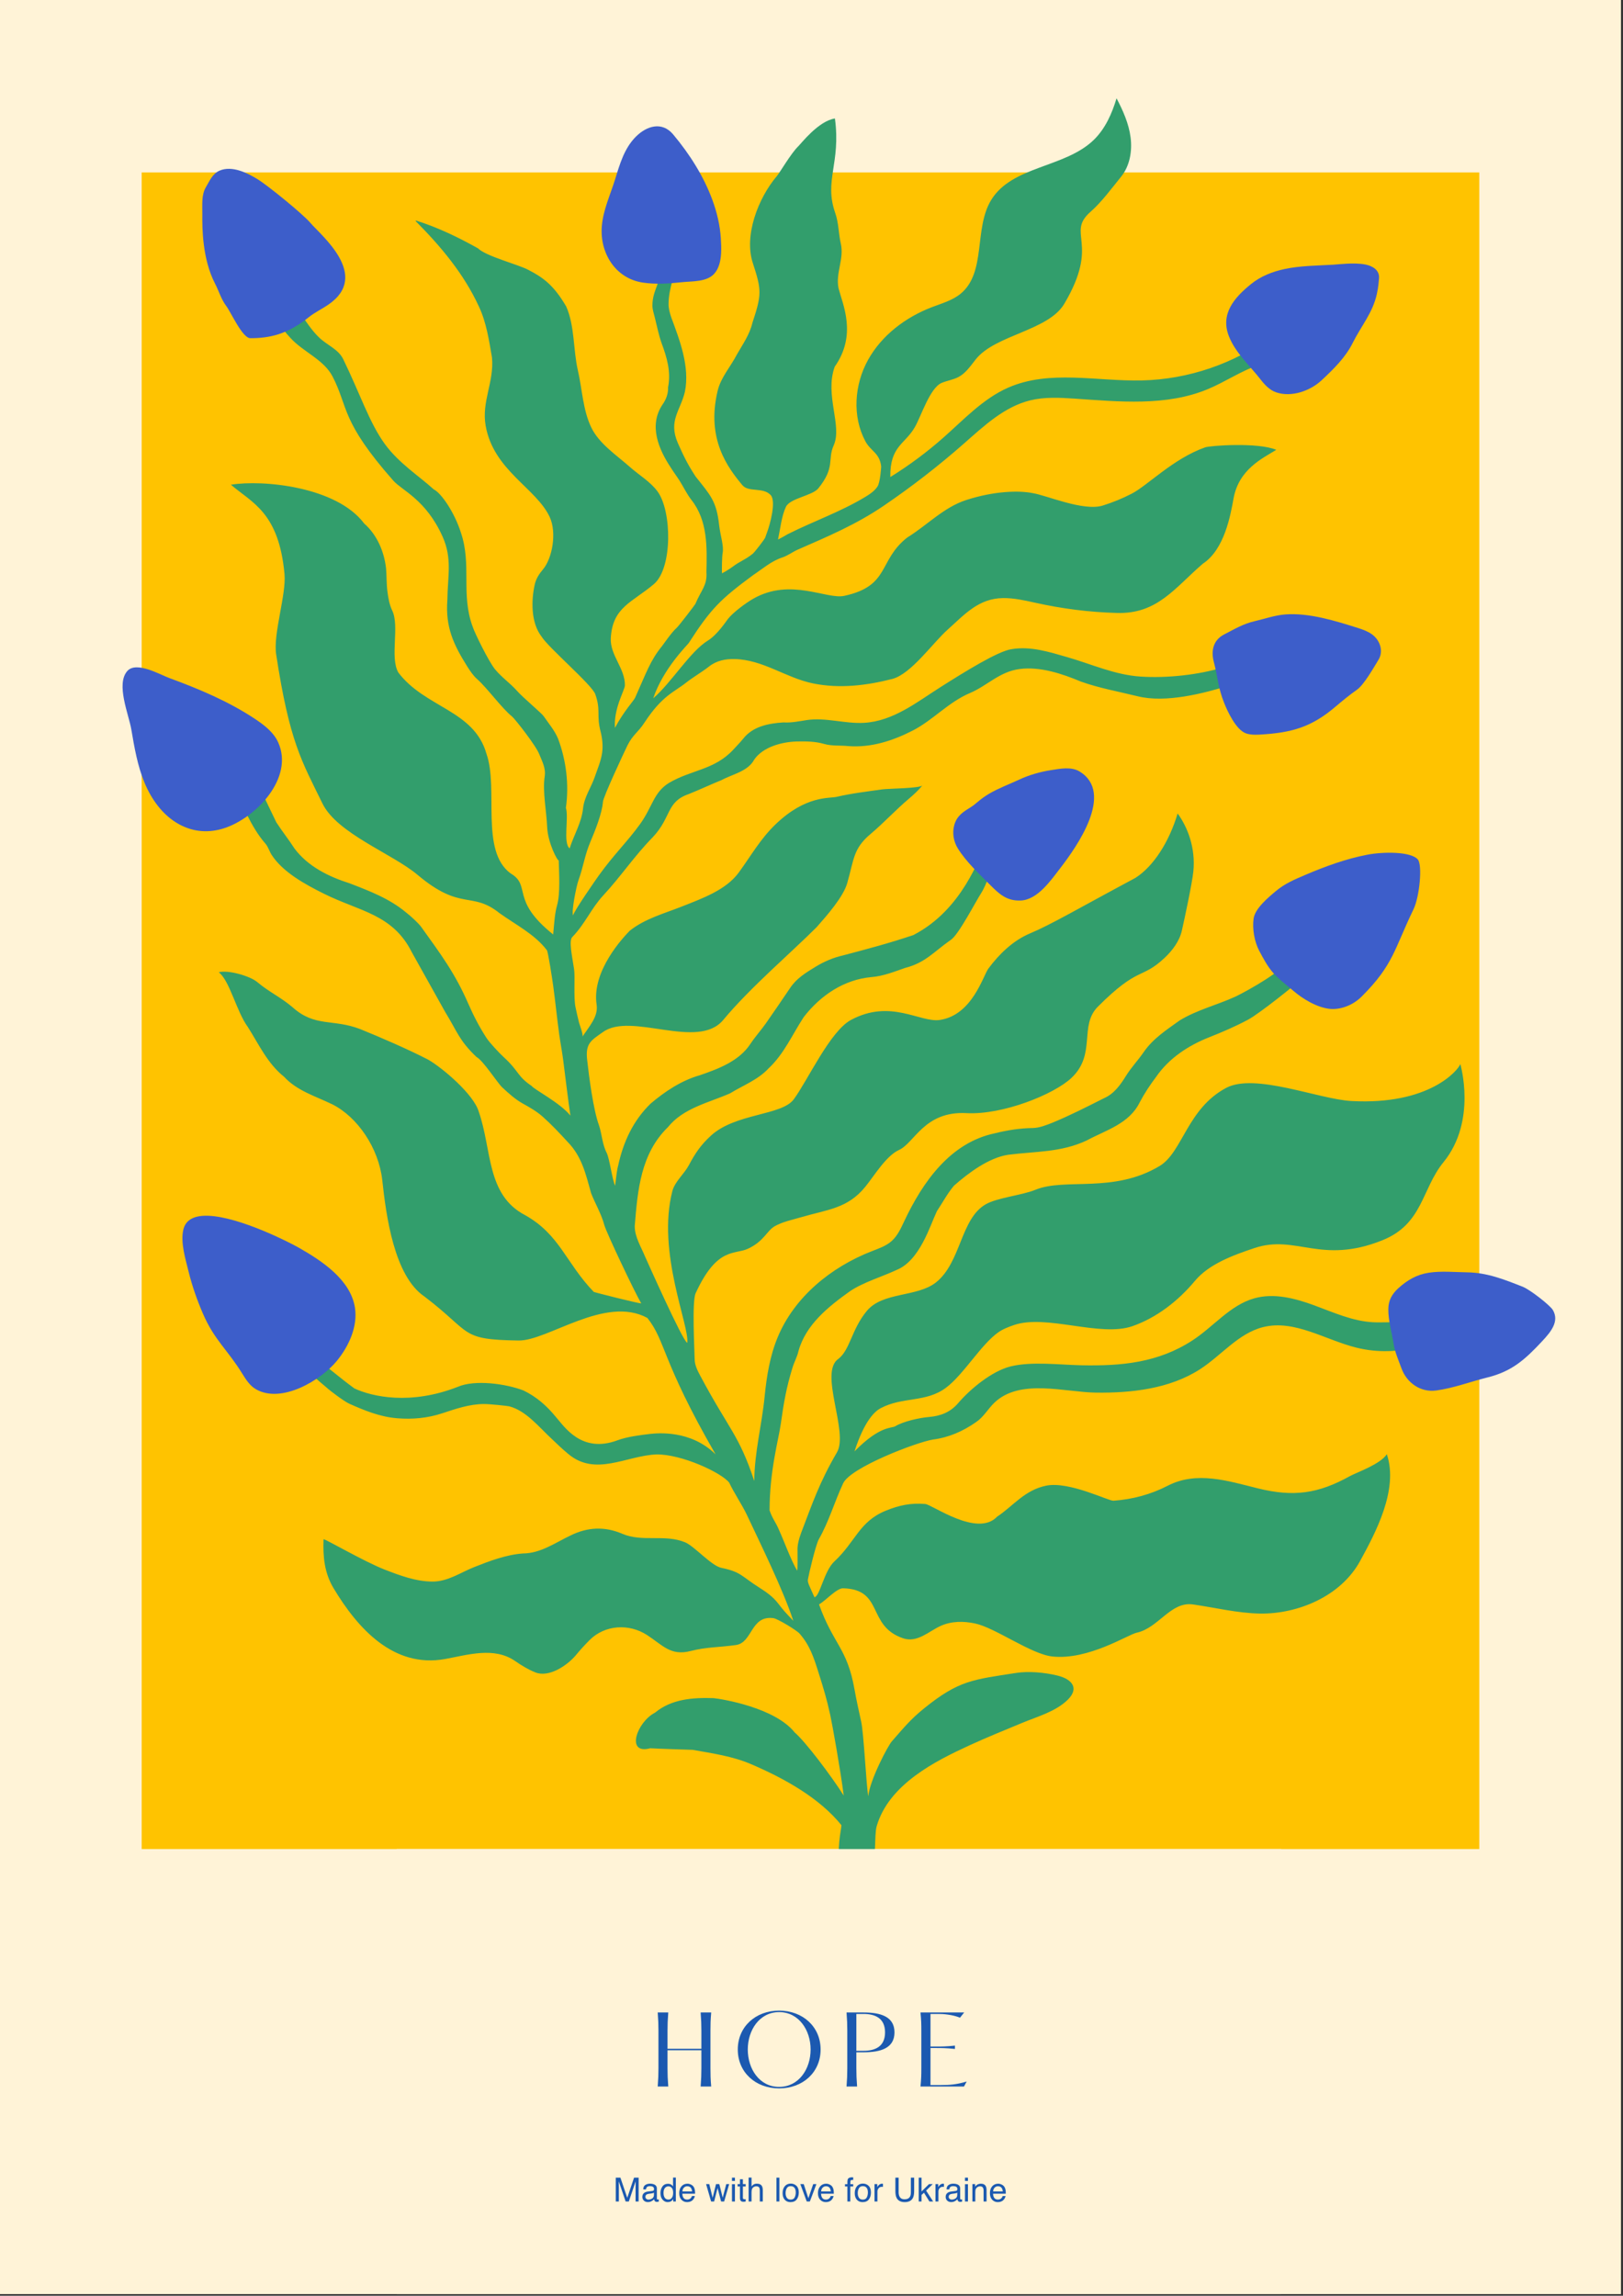 <svg width="758" height="1072" viewBox="0 0 758 1072" fill="none" xmlns="http://www.w3.org/2000/svg">
<rect x="0" y="0" width="758" height="1072" fill="#333333" stroke="none"/>
<g clip-path="url(#clip0_1885_152)">
<rect width="757.048" height="1071.22" fill="#FFF3D7"/>
<rect x="66.169" y="80.524" width="624.711" height="782.884" fill="#FFC300"/>
<path d="M596.977 157.01C597.007 157.01 597.053 156.523 597.038 156.523C596.672 156.432 596.307 156.386 595.927 156.326C595.91 156.538 595.91 156.752 595.896 156.965C596.262 156.994 596.626 157.025 596.977 157.01Z" fill="#329E6C"/>
<path d="M411.314 657.547C421.658 652.093 432.348 655.008 441.732 648.064C449.928 641.999 458.064 627.954 466.156 622.189C468.389 620.599 470.987 619.612 473.581 618.722C488.638 613.556 513.841 624.496 528.872 619.259C540.102 615.346 550.216 607.53 558.037 598.146C564.595 590.278 575.695 586.177 585.951 582.759C605.276 576.317 616.907 590.631 645.536 579.18C664.614 571.55 663.853 555.334 674.165 542.681C689.912 523.356 681.997 496.92 682.038 496.876C680.976 499.743 667.578 516.136 631.084 514.119C615.948 513.282 586.114 500.874 572.709 507.97C554.458 517.632 552.311 538.029 541.575 544.469C519.967 557.434 497.559 549.837 483.601 555.563C477.274 558.159 465.808 559.213 460.34 562.362C448.53 569.161 448.888 589.558 437.078 598.862C428.294 605.781 412.316 603.169 404.87 612.103C397.712 620.69 397.051 630.197 391.628 634.468C382.251 640.686 396.458 668.602 390.912 678.125C382.537 692.508 379.461 701.956 374.168 715.745C373.176 718.522 372.308 721.339 372.475 724.367C372.521 725.266 372.546 733.381 372.303 733.411C369.502 728.807 366.08 719.311 363.834 714.445C362.201 710.509 360.853 709.442 359.42 705.261C359.42 686.72 363.623 672.258 364.669 664.823C366.054 654.96 367.21 648.11 370.144 638.561C370.935 635.987 372.321 633.565 372.9 630.947C376.323 618.512 386.905 610.115 396.996 602.916C403.18 598.746 411.975 596.172 418.707 593.016C429.598 588.621 434.286 572.462 437.554 565.582C440.167 561.664 442.501 557.242 445.547 553.654C452.222 547.766 461.737 540.616 470.837 539.221C483.85 537.577 495.552 538.153 507.513 532.548C516.61 527.646 527.341 524.781 532.277 514.76C534.47 510.588 537.121 506.597 539.968 502.82C545.975 494.099 555.002 488.201 564.749 484.347C570.92 481.907 577.059 479.258 582.919 476.122C588.212 473.29 605.355 459.536 607.532 457.389C604.912 454.8 603.511 451.633 599.978 450.46C594.83 456.232 578.426 464.775 576.797 465.462C568.332 469.299 558.925 471.62 550.996 476.457C544.845 480.863 538.445 484.982 534.075 491.382C531.605 495 528.306 498.447 525.842 502.428C523.251 506.611 520.317 510.74 515.663 512.781C507.718 516.777 499.745 520.872 491.521 524.248C488.597 525.407 485.459 526.655 482.398 526.73C476.39 526.8 470.533 527.722 464.732 529.169C443.821 533.498 430.953 551.916 422.317 570.234C420.742 573.573 419.183 577.062 416.424 579.515C413.817 581.833 410.41 582.982 407.16 584.247C388.133 591.654 370.996 605.609 363.188 624.472C359.575 633.197 358.047 642.638 357.119 652.036C355.767 665.721 352.401 677.796 352.267 691.546C345.111 669.896 340.497 667.623 327.105 642.517C325.796 640.064 324.462 637.488 324.429 634.707C324.379 630.409 323.096 607.779 324.89 603.874C334.91 582.045 343.086 586.018 349.332 583.092C356.919 579.541 358.096 574.693 361.851 572.573C365.562 570.477 369.828 569.65 373.916 568.447C386.59 564.72 395.832 564.392 404.156 554.133C408.339 548.98 413.855 539.695 419.902 536.956C427.137 533.679 431.712 518.706 451.395 519.779C468.216 520.696 492.233 511.052 500.422 503.318C512.157 492.235 503.822 478.985 512.769 470.039C531.924 450.884 532.987 457.513 543.88 447.307C547.525 443.891 550.833 439.527 551.956 434.612C553.21 429.118 556.754 412.532 557.323 407.057C558.479 395.941 554.641 386.186 549.988 379.861C546.052 393.102 538.747 404.52 530.305 409.92C503.582 424.225 491.005 431.683 481.089 435.837C473.195 439.143 466.674 445.457 461.629 452.25C459.097 455.659 454.143 473.984 438.931 476.272C429.81 477.643 415.972 466.277 397.419 476.272C387.628 481.548 377.233 504.523 370.699 513.346C365.071 520.947 343.5 519.779 332.048 530.276C327.19 534.73 324.672 538.551 321.683 544.154C319.555 548.141 315.169 551.773 314.037 556.11C306.581 584.712 322.195 619.367 320.954 627.03C318.821 626.191 301.962 588.289 301.262 586.737C299.391 582.171 296.398 577.525 296.449 572.467C297.799 555.733 299.232 538.706 311.954 526.32C319.143 517.377 330.941 514.944 340.968 510.542C347.022 506.802 353.966 504.257 358.894 498.937C366.175 492.166 370.001 483.122 375.375 474.919C383.219 464.775 394.189 457.378 407.069 456.246C412.543 455.811 417.601 453.74 422.742 451.968C432.296 449.522 436.123 444.389 444.121 438.835C447.702 436.486 455.757 420.82 458.24 417.058C460.356 413.843 464.195 403.837 463.265 402.405C461.315 399.407 463.256 396.608 460.682 393.911C457.259 400.208 449.608 424.675 426.641 436.6C415.904 440.259 404.773 443.214 393.803 446.105C389.082 447.185 384.878 448.982 380.766 451.511C376.319 454.236 371.993 456.841 369.007 461.348C366.723 464.792 359.099 475.873 357.615 477.965C355.346 481.163 352.695 484.102 350.519 487.362C345.211 495.51 335.571 499.071 326.834 502.09C318.274 504.508 310.5 509.692 303.851 515.34C295.703 523.268 291.107 533.189 288.713 544.246C288.315 545.54 288.024 547.374 287.283 553.674C285.857 550.589 284.773 541.361 283.38 538.397C281.236 534.283 281.166 529.678 279.74 525.421C277.12 518.404 275.041 502.403 274.253 495.172C273.292 487.291 275.916 485.914 281.589 481.931C294.771 472.354 325.912 490.568 337.775 476.27C350.301 461.175 369.78 444.598 381.435 432.906C385.812 427.912 393.97 418.81 395.749 412.15C398.845 401.307 398.475 396.276 406.485 389.521C413.009 384.018 417.952 378.502 424.463 372.983C426.581 371.187 428.637 369.344 430.83 366.739C429.649 368.145 414.785 368.209 412.127 368.589C404.941 369.618 397.825 370.431 390.737 372.084C387.218 372.904 376.426 371.354 362.353 384.787C355.105 391.705 350.764 399.602 344.988 407.487C339.049 415.593 327.894 419.564 318.395 423.322C310.129 426.594 301.178 428.972 294.115 434.608C291.36 437.457 276.222 453.217 278.645 469.175C279.486 474.705 275.132 479.318 272.02 484.085C272.54 483.291 270.649 478.427 270.398 477.389C269.827 475.022 269.261 472.651 268.772 470.266C267.815 465.592 268.666 456.126 268.109 452.501C267.068 445.715 265.636 439.253 267.273 437.557C273.298 431.366 276.044 424.252 281.708 418.147C290.089 409.116 296.202 399.773 304.851 390.951C313.675 381.602 311.065 374.422 321.668 370.79C326.512 368.853 332.246 366.182 337.059 364.232C342.192 361.461 349.36 360.205 352.3 354.616C356.432 348.769 365.007 346.488 371.902 346.239C376.319 346.147 380.629 346.147 385.03 347.412C388.549 348.418 392.463 347.991 396.179 348.386C406.812 349.208 416.993 345.91 426.321 341.108C435.813 336.222 442.942 327.865 453.019 323.609C461.107 320.194 466.786 313.6 476.287 312.39C485.873 311.169 496.138 314.627 504.849 318.276C513.466 321.359 522.492 322.931 531.351 325.13C544.415 328.368 562.096 323.841 574.575 319.934C574.284 317.84 576.215 315.612 575.631 313.578C575.375 312.683 575.005 311.696 574.155 311.318C573.416 310.988 572.561 311.233 571.786 311.473C559.925 315.144 545.015 316.751 532.627 315.925C520.588 315.123 509.889 310.139 498.405 306.838C489.976 304.416 481.289 301.626 472.406 303.138C466.028 304.052 450.294 313.86 439.416 320.744C428.25 327.808 417.251 336.756 403.517 337.527C394.636 338.025 385.576 334.918 376.832 336.233C373.193 336.78 369.628 337.573 365.882 337.329C359.039 337.77 351.65 339.145 347.148 344.882C345.656 346.726 343.965 348.416 342.366 350.168C333.549 359.599 322.809 359.426 312.354 365.636C305.208 370.104 304.816 376.622 298.951 384.787C293.086 392.952 286.71 398.986 279.722 408.726C278.29 410.722 268.391 424.908 267.63 427.45C266.837 425.363 269.226 413.662 270.107 411.234C272.518 404.593 272.999 399.537 275.789 392.952C277.891 387.987 281.17 379.919 281.597 374.422C281.78 372.015 291.089 352.09 293.086 347.985C295.756 342.803 297.833 342.234 301.032 337.359C309.395 324.608 314.863 323.235 320.586 318.644C323.982 316.008 327.759 313.877 331.14 311.226C334.69 308.44 338.787 307.678 342.974 307.739C356.461 308.013 366.902 316.506 379.747 319.129C392.025 321.637 404.696 320.128 416.72 317.031C425.543 314.757 435.725 300.068 442.625 293.976C450.479 286.933 457.048 279.4 468.468 279.272C473.472 279.215 478.407 280.321 483.294 281.407C496.133 284.26 508.584 285.859 521.717 286.223C540.581 286.747 548.629 274.531 561.794 263.203C571.867 256.581 574.688 240.629 576.109 232.784C578.595 219.071 589.654 214.028 596.064 210.055C587.381 206.41 565.111 208.096 562.876 208.882C547.838 214.176 535.885 226.815 528.454 230.569C524.114 232.794 519.681 234.628 514.975 236.083C505.967 238.87 488.44 231.168 482.349 230.28C476.075 228.986 464.455 229.207 451.215 233.5C440.762 236.891 433.007 245.269 423.659 251.034C410.06 261.769 415.787 273.579 394.314 278.23C386.011 280.028 369.264 269.643 351.848 279.543C348.499 281.447 342.385 285.904 339.919 289.086C339.126 290.122 334.977 296.42 330.615 299.105C322.234 304.264 313.593 318.779 305.087 326.063C309.764 312.161 321.013 301.238 321.668 300.262C331.988 284.26 336.367 279.885 351.793 268.506C356.196 265.597 360.185 262.003 365.395 260.297C367.924 259.475 370.131 257.723 372.599 256.641C386.824 250.419 399.888 244.909 412.79 236.122C425.847 227.228 438.356 217.53 450.219 207.097C459.532 198.906 469.01 189.951 481.051 186.974C487.779 185.31 494.824 185.663 501.74 186.132C522.724 187.553 544.649 189.801 564.066 181.722C572.129 178.367 579.45 173.327 587.696 170.447C591.251 169.206 595.247 168.172 597.408 165.089C599.568 162.004 597.675 156.325 593.953 156.904C576.504 169.799 555.022 177.149 533.33 177.647C512.294 178.13 490.131 172.54 470.868 181.003C459.25 186.107 450.347 195.703 440.85 204.12C433.052 211.031 424.664 217.275 415.805 222.762C415.607 208.276 422.595 207.54 427.238 199.509C430.217 194.355 434.321 181.052 439.824 178.78C442.435 177.702 445.32 177.319 447.799 175.965C451.175 174.121 453.363 170.742 455.765 167.736C464.882 156.325 489.597 154.445 497.042 141.882C514.025 113.225 497.658 109.151 509.288 98.924C514.581 94.27 519.074 88.066 523.526 82.603C527.636 77.562 528.859 70.616 528.026 64.165C527.193 57.714 524.5 51.654 521.466 45.901C519.334 53.036 516.199 60.096 510.866 65.294C497.35 78.47 472.578 77.355 462.835 93.523C454.787 106.876 460.697 127.169 448.691 137.115C444.874 140.276 439.931 141.635 435.299 143.403C422.967 148.111 411.774 156.551 405.383 168.1C398.991 179.65 397.933 194.421 404.165 206.059C406.701 210.793 410.838 211.439 411.554 217.879C411.554 217.879 411.12 225.211 409.813 227.19C408.378 229.367 406.111 230.837 403.878 232.178C392.421 239.067 379.836 243.419 367.942 249.414C366.962 249.91 365.412 250.965 363.361 251.911C364.473 246.714 365.013 241.059 367.021 236.737C368.85 232.62 379.382 231.529 382.207 228.017C390.209 218.072 386.367 214.672 389.363 207.977C393.49 198.762 385.047 184.507 389.841 171.238C400.339 156.327 393.596 142.2 391.646 134.687C390.127 127.557 394.339 120.901 392.697 113.794C391.588 108.996 391.749 104.216 390.077 99.438C384.759 84.24 392.767 76.407 389.944 55.328C382.275 56.465 374.196 66.995 372.786 68.352C369.452 71.561 364.213 80.59 362.845 82.195C354.001 92.586 347.419 110.056 351.582 122.782C355.784 135.63 355.745 137.541 351.39 150.786C350.116 156.234 346.865 160.774 344.142 165.563C341.246 171.176 336.691 176.21 335.203 182.33C329.676 205.048 340.019 218.483 346.692 226.522C349.627 230.055 356.399 227.316 359.951 231.184C362.495 233.954 359.881 244.34 358.091 249.01C358.078 249.044 357.351 251.093 357.336 251.126C356.87 252.116 352.448 257.837 351.61 258.522C348.031 261.462 345.702 261.934 342.015 264.751C341.361 265.24 338.562 267.113 337.176 267.706C337.116 265.573 337.182 259.867 337.491 258.317C338.167 254.935 336.404 250.086 335.864 245.198C334.624 233.976 331.847 231.305 324.888 222.535C321.089 216.726 319.352 213.118 316.538 206.789C312.066 196.408 317.772 191.794 319.878 182.932C322.245 171.174 317.452 158.857 313.461 148.099C312.805 146.103 312.212 143.97 312.243 141.9C312.315 133.765 315.681 128.659 315.561 120.419C312.606 121.181 310.061 121.836 307.564 122.49C309.634 132.227 304.699 134.462 304.701 142.715C304.715 144.573 305.371 146.445 305.828 148.304C306.817 152.232 307.595 156.238 308.919 160.045C311.438 166.802 313.461 173.523 312.011 180.865C312.148 183.851 311.02 186.652 309.453 188.862C302.839 198.654 307.588 209.755 313.305 218.377C314.585 220.464 316.108 222.428 317.419 224.515C319.277 227.485 320.798 230.714 322.931 233.454C330.584 243.155 330.196 255.539 329.923 267.188C330.368 273.375 327.449 275.526 324.76 282.007C324.744 282.19 317.022 292.334 316.002 293.201C313.794 295.074 309.68 301.09 309.148 301.745C303.674 308.475 301.867 314.106 296.618 325.796C295.972 327.237 291.488 331.879 287.193 339.872C286.596 330.926 291.51 322.781 291.845 320.191C292.083 312.224 284.824 305.959 285.264 297.97C286.062 283.479 295.232 281.342 305.383 272.753C314.14 265.341 313.836 238.692 307.108 229.506C303.734 224.9 298.472 221.861 294.258 218.119C288.087 212.638 279.874 207.276 276.194 199.695C272.203 191.476 271.93 181.775 269.902 173.025C267.646 163.3 268.474 152.131 264.41 143.057C258.326 132.679 253.315 129.459 246.649 125.957C241.966 123.496 226.918 119.641 223.231 115.956C214.033 110.808 204.37 106.138 194.261 102.98C194.155 103.149 194.063 103.33 194.2 103.315C205.899 115.086 216.664 127.905 223.641 143.081C227.167 150.528 228.388 158.892 229.779 166.962C230.834 178.469 224.792 187.503 226.832 198.881C230.57 219.739 250.419 227.908 256.713 241.381C260.157 248.753 257.914 260.788 253.573 265.89C251.746 268.052 250.344 270.26 249.736 272.956C248.061 280.389 247.915 290.847 252.956 297.289C256.034 302.333 276.469 319.788 278.007 324.128C280.701 331.698 278.472 333.822 280.496 341.604C281.333 344.817 281.67 348.396 281.197 351.656C280.634 355.478 279.004 359.163 277.739 362.88C276.064 367.753 272.912 372.079 272.318 377.364C271.678 383.998 268.033 389.856 266.043 396.143C262.859 393.71 265.742 381.754 264.291 377.226C265.83 366.444 264.453 355.024 260.605 344.848C259.036 341.086 256.25 337.827 253.903 334.415C253.033 333.073 244.216 325.719 241.536 322.673C238.353 319.063 234.241 316.262 231.209 312.546C228.163 308.813 221.568 295.274 220.792 292.731C215.084 277.48 220.464 263.825 215.199 248.539C212.383 239.627 206.247 230.319 202.56 228.506C195.85 222.372 186.268 216.309 179.771 207.386C172.462 197.352 168.222 183.956 160.268 167.665C157.985 162.989 152.577 161.1 148.981 157.537C145.543 154.257 143.042 150.198 140.254 146.374C139.203 144.911 138.456 142.918 137.024 142.125C135.487 141.272 133.339 141.44 131.435 141.332C129.471 141.21 127.475 141.301 124.901 141.301C128.268 147.408 131.085 153.089 135.518 157.658C141.48 164.324 151.182 167.789 155.348 175.859C162.792 190.275 159.014 196.473 183.688 224.433C187.787 229.077 198.918 233.235 206.688 250.544C211.303 260.823 209.066 268.969 208.938 280.112C207.968 292.919 211.84 301.02 218.242 311.244C219.582 313.331 220.999 315.493 222.826 317.093C227.396 321.099 234.393 330.759 239.143 334.565C240.454 335.616 250.536 348.425 251.907 352.309C253.237 355.617 254.983 358.73 254.39 362.574C253.323 369.496 255.256 379.013 255.541 386.144C255.842 393.647 260.547 402.444 260.946 401.695C261.072 407.533 261.782 417.142 260.148 422.822C259.108 426.438 258.857 430.835 258.353 436.345C238.074 420.122 248.365 413.658 238.473 407.837C224.128 397.303 232.959 368.328 227.187 351.954C221.409 331.544 198.479 330.516 186.032 314.023C181.98 306.926 186.718 292.405 183.168 285.066C181.874 282.384 181.341 279.232 180.944 276.231C180.472 272.638 180.609 268.982 180.305 265.357C179.388 257.522 176.131 249.769 170.084 244.448C157.106 227.13 122.593 223.922 107.844 226.342C117.761 234.835 130.21 239.225 132.869 268.019C133.758 277.654 127.512 295.929 128.969 305.509C135.221 346.58 140.972 355.495 150.609 375.207C157.468 389.237 183.273 398.625 194.984 408.487C215.382 425.664 220.171 415.917 233.276 426.379C241.09 431.983 249.727 436.221 255.422 443.714C255.955 444.4 257.885 456.81 258.372 460.406C259.452 468.375 260.078 474.941 261.164 482.906C261.715 486.948 262.515 490.963 263.029 495.009C263.835 501.328 265.451 514.606 266.401 520.94C261.707 515.01 249.278 508.632 248.35 507.124C241.417 502.45 242.55 500.307 235.27 493.638C233.274 491.811 228.684 486.937 227.238 484.713C223.902 479.584 221.151 474.278 218.707 468.667C212.473 454.352 205.826 445.532 196.731 432.843C195.42 431.016 191.489 427.449 189.616 426.048C181.94 419.61 172.508 416.014 163.237 412.448C153.556 409.376 143.804 404.602 137.543 396.212C134.87 392.044 131.723 388.13 129.044 383.969C126.485 378.713 123.973 373.413 121.474 368.128C120.515 366.118 120.5 364.223 118.43 364.679C116.099 365.197 113.785 365.792 111.5 366.446C109.582 366.995 109.611 367.359 110.114 369.4C111.119 373.437 113.496 376.772 115.323 380.397C117.774 385.256 120.456 389.96 124.065 394.057C125.161 395.322 125.952 397.781 126.851 399.167C132.149 407.339 142.663 413.03 151.324 417.341C167.915 425.6 183.39 426.817 192.324 444.627C193.237 446.317 202.944 463.666 207.867 472.451C213.735 482.057 214.399 485.762 222.52 493.544C225.638 495.173 232.324 505.672 234.563 507.759C237.532 510.514 240.625 513.332 244.129 515.281C247.404 517.094 250.662 518.952 253.405 521.388C257.548 525.059 261.356 529.126 265.102 533.207C271.828 540.074 273.587 548.374 276.099 557.256C278.063 562.205 280.852 566.82 282.237 572.044C283.09 575.272 296.345 603.312 299.483 608.612C298.751 608.795 277.496 603.456 277.296 603.244C264.188 589.602 261.515 576.559 245.258 567.415C227.084 557.981 229.821 536.967 223.615 519.149C221.285 511.031 206.725 498.697 199.997 494.816C190.766 490.038 177.779 484.407 168.147 480.503C155.509 475.662 147.119 479.719 136.713 470.399C131.093 465.601 125.648 463.238 120.013 458.471C116.61 455.716 106.544 452.798 102.182 453.997C107.311 457.958 110.422 472.303 115.753 479.567C120.928 487.726 124.909 496.583 132.675 502.793C138.687 509.35 147.388 511.874 155.185 515.662C166.928 521.546 176.828 536.001 178.527 550.999C180.301 567.453 184.021 595.808 198.21 605.391C220.757 622.541 214.45 625.552 242.232 625.951C255.825 626.147 282.662 604.692 302.348 615.411C311.092 626.512 308.789 635.008 334.198 679.106C322.508 667.536 306.859 669.232 303.659 669.563C299.045 670.096 292.779 670.907 288.391 672.545C271.452 678.866 263.439 665.929 259.642 661.691C255.256 656.315 250.494 652.196 244.493 649.287C236.403 646.144 221.676 644.086 213.716 647.617C191.648 656.205 173.897 652.214 165.524 648.333C149.686 636.734 149.42 632.946 142.742 638.217C144.574 640.974 147.009 643.226 149.512 645.362C150.764 646.429 152.038 647.473 153.27 648.562C154.102 649.298 160.559 654.316 163.151 655.473C170.28 658.656 177.453 661.596 185.418 662.25C192.668 662.845 199.766 662.189 206.543 659.936C213.046 657.788 219.287 655.639 226.004 655.608C228.776 655.593 237.062 656.489 237.814 656.681C245.687 658.709 251.585 666.244 257.616 671.829C260.151 674.239 262.608 676.629 265.288 678.833C278.043 689.678 292.402 679.743 306.579 679.139C318.244 678.982 336.9 687.608 340.563 692.318C342.756 697.023 346.484 702.5 348.723 707.177C355.253 721.081 365.692 742.225 370.521 756.852C366.256 752.356 366.256 752.356 363.186 748.442C360.813 745.418 357.717 743.296 354.642 741.346C346.242 736.027 346.209 734.026 336.883 732.1C332.224 731.139 324.332 721.991 319.945 720.171C310.515 716.261 299.983 720.223 290.604 716.192C282.486 712.702 274.46 713.054 266.57 716.937C259.326 720.351 252.55 725.35 244.211 725.391C236.46 725.94 228.604 728.92 221.422 731.77C215.022 734.311 209.2 738.513 202.054 738.513C194.34 738.513 186.801 735.697 179.708 732.942C170.128 729.22 152.049 718.659 151.105 718.736C150.792 726.972 151.507 734.487 155.802 741.645C167.157 760.567 183.901 779.045 207.9 774.675C218.559 772.735 230.808 768.837 240.617 775.64C243.618 777.696 246.649 779.585 250.031 780.925C256.277 783.462 264.739 777.797 268.748 773.127C270.835 770.584 273.058 768.147 275.374 765.817C282.457 758.73 293.707 757.987 302.171 763.464C309.503 768.21 313.204 773.359 322.541 770.943C329.906 769.037 335.474 769.291 343.686 768.147C351.557 767.051 350.484 754.168 361.219 755.6C363.204 755.865 372.078 761.264 373.387 762.758C378.132 768.189 379.913 773.464 382.333 781.177C384.708 788.752 386.085 793.149 387.771 800.891C388.701 805.156 392.5 826.254 394.052 838.43C388.148 829.127 376.189 813.277 371.146 808.968C361.844 797.277 336.964 793.319 333.282 792.946C323.653 792.633 313.675 793.299 305.898 799.739C297.429 804.078 292.061 819.465 303.659 816.354C310.264 816.686 316.901 816.854 323.504 817.087C332.819 818.763 342.194 820.045 350.995 823.864C366.087 830.342 382.663 839.453 392.979 852.266C392.979 853.971 390.367 865.07 392.741 870.516C394.195 873.848 396.794 876.603 400.007 875.036C402.646 873.749 404.888 874.43 406.521 872.61C409.535 869.251 408.187 857.057 409.441 852.744C415.168 833.063 437.111 822.194 452.812 814.972C460.861 811.269 469.085 807.963 477.261 804.552C484.394 801.577 493.026 799.267 498.681 793.694C504.162 788.294 500.677 784.093 493.95 782.427C487.819 780.907 480.315 780.285 474.572 781.177C454.306 784.323 447.836 784.613 431.69 797.639C425.142 802.923 422.236 806.63 416.6 813.024C414.954 814.699 406.221 831.095 405.505 838.789C404.528 833.072 403.431 809.53 402.219 803.988C401.243 799.694 399.839 793.127 399.077 788.818C395.648 769.409 389.112 767.742 382.513 749.162C385.532 747.556 390.722 741.561 393.785 741.647C412.931 742.183 404.7 759.181 421.755 764.993C428.393 767.254 433.746 761.749 439.271 759.243C444.385 756.924 449.945 756.936 455.375 758.075C464.772 760.045 481.547 772.431 491.483 773.496C508.313 775.3 526.796 763.272 530.847 762.403C541.149 760.171 546.7 747.699 557.186 749.198C567.603 750.688 577.894 753.264 588.463 753.456C606.041 753.722 626.163 745.455 635.191 728.955C642.331 715.906 653.295 695.604 647.689 679.024C644.826 683.676 633.479 687.61 630.553 689.222C615.646 697.521 604.121 699.108 587.397 694.972C573.531 691.544 558.916 686.746 545.306 693.792C537.464 697.852 528.87 700.129 520.057 700.766C517.939 701.016 499.357 691.547 488.619 693.731C478.488 695.791 473.179 703.267 465.698 708.199C456.413 718.03 435.41 702.551 432.077 702.284C425.35 701.744 420.102 702.831 413.773 705.387C401.179 710.473 399.641 719.889 389.669 729.121C384.838 733.594 382.917 745.497 380.375 745.817C378.099 740.66 377.063 738.963 377.323 737.531C377.87 734.41 380.931 721.649 382.333 718.923C387.249 710.247 389.589 701.629 393.785 692.622C397.236 685.217 427.972 673.477 435.661 672.21C443.123 671.251 449.795 668.311 455.902 664.016C459.397 661.678 461.451 657.819 464.431 654.971C476.366 643.564 497.213 650.096 511.851 650.286C528.35 650.5 546.16 648.536 560.353 639.431C570.41 632.979 578.344 622.572 589.936 619.687C604.61 616.035 618.915 625.686 633.594 629.311C643.193 631.68 653.427 631.427 662.897 628.588C663.699 628.348 664.596 627.994 664.876 627.205C665.034 626.762 664.953 626.272 664.832 625.816C663.677 621.461 659.177 618.75 654.748 617.915C650.32 617.08 645.758 617.653 641.256 617.419C631.716 616.923 622.795 612.844 613.829 609.545C604.864 606.246 595.046 603.663 585.846 606.235C574.507 609.404 566.717 619.561 556.833 625.959C540.858 636.3 523.927 637.92 504.902 637.514C494.928 637.302 481.682 635.628 471.978 638.05C463.225 640.234 453.154 648.571 447.464 655.227C443.793 659.522 439.178 661.213 433.818 661.669C429.506 662.035 421.993 663.652 418.17 665.966C416.358 667.062 411.065 665.55 399.077 677.717C403.837 663.039 408.755 658.898 411.314 657.547Z" fill="#329E6C"/>
<path d="M97.433 567.708C111.949 568.307 134.929 579.964 139.718 582.707C150.221 588.72 163.858 597.557 165.804 610.824C167.049 619.312 163.093 628.451 157.264 635.532C149.888 644.491 131.45 655.638 119.483 648.676C116.663 647.036 114.847 644.173 113.128 641.392C106.139 630.08 100.068 625.698 94.757 613.354C92.038 607.034 89.722 600.495 88.062 593.715C86.68 588.069 84.221 580.287 85.616 574.211C86.778 569.14 91.368 567.459 97.433 567.708Z" fill="#3D5ECA"/>
<path d="M662.188 401.347C664.394 403.951 662.999 418.706 660.158 424.591C651.107 443.339 650.83 450.457 636.005 465.281C631.336 469.949 625.359 471.498 621.221 471.106C615.041 470.522 608.293 466.297 604.252 462.835C601.063 460.1 597.299 457.327 594.535 454.176C591.928 451.205 589.967 447.469 588.111 443.993C585.875 439.808 584.799 433.664 585.474 428.937C586.157 424.163 592.363 419.035 595.851 416.117C600.076 412.582 604.523 410.711 609.563 408.56C618.953 404.555 628.576 401.029 638.632 399.098C645.806 397.719 658.94 397.516 662.188 401.347Z" fill="#3D5ECA"/>
<path d="M104.705 386.733C97.937 388.934 90.621 388.756 83.525 384.829C76.037 380.687 70.741 373.329 67.471 365.421C64.202 357.512 62.75 348.993 61.322 340.555C60.163 333.708 54.019 319.415 59.467 313.324C63.7 308.594 74.683 315.005 79.164 316.65C92.911 321.696 106.759 327.513 118.998 335.64C123.366 338.539 127.761 341.879 129.922 346.655C137.413 363.217 119.563 381.904 104.705 386.733Z" fill="#3D5ECA"/>
<path d="M476.642 420.502C470.229 420.73 466.751 417.565 462.492 413.278C457.26 408.011 451.314 402.517 447.357 396.196C445.344 392.978 444.657 388.93 445.682 385.256C446.92 380.822 449.957 379.032 453.598 376.767C454.598 376.145 455.504 375.382 456.401 374.624C458.197 373.106 460.061 371.731 462.097 370.55C466.558 367.962 471.412 366.184 476.073 364.01C480.732 361.835 485.732 360.427 490.803 359.623C495.111 358.94 500.336 357.859 504.272 360.29C520.609 370.378 502.915 395.35 495.184 405.38C490.825 411.033 484.553 420.22 476.642 420.502Z" fill="#3D5ECA"/>
<path d="M153.43 142.195C150.435 144.256 146.977 145.889 144.207 148.117C134.094 156.247 125.744 157.916 116.918 157.916C113.201 157.916 107.925 145.885 105.65 142.867C103.306 139.758 102.237 135.91 100.454 132.476C94.466 120.939 94.433 106.449 94.493 99.945C94.533 95.641 94.021 90.997 96.168 87.391C97.924 84.441 99.209 81.124 102.57 79.672C108.385 77.161 115.642 80.787 120.541 83.832C124.946 86.569 141.371 99.811 145.036 104.157C149.756 109.756 173.221 128.573 153.43 142.195Z" fill="#3D5ECA"/>
<path d="M711.232 600.871C714.902 602.398 724.038 609.627 725.244 611.71C728.342 617.017 724.387 621.848 720.246 626.278C712.197 634.89 706.161 640.356 694.627 643.216C686.614 645.202 678.968 648.168 670.726 649.297C663.544 650.265 657.021 645.8 654.544 638.952C653.135 635.069 651.476 631.446 650.837 627.357C650.035 622.224 648.342 616.536 648.397 611.346C648.43 607.368 649.958 604.347 653.138 601.475C657.353 597.684 661.794 595.121 667.323 594.295C673.16 593.424 679.287 594.026 685.171 594.116C694.577 594.26 702.332 597.378 711.232 600.871Z" fill="#3D5ECA"/>
<path d="M336.783 118.192C336.585 121.771 335.806 125.342 333.567 127.828C330.042 131.742 323.205 131.263 318.388 131.781C312.328 132.434 306.184 132.863 300.128 131.936C287.327 129.978 280.058 118.038 281.074 105.632C281.7 97.981 285.063 90.921 287.296 83.671C289.497 76.534 291.599 69.14 297.065 63.73C302.138 58.71 309.232 56.623 314.386 62.767C321.961 71.798 328.625 82.207 332.732 93.425C334.839 99.179 336.28 105.207 336.657 111.334C336.787 113.412 336.915 115.805 336.783 118.192Z" fill="#3D5ECA"/>
<path d="M588.298 343.021C588.19 343.027 588.084 343.032 587.976 343.038C585.953 343.137 583.882 343.12 581.967 342.461C577.268 340.845 573.284 332.195 571.662 328.081C568.815 320.859 568.861 316.561 566.889 309.046C565.512 303.803 566.649 298.87 571.713 296.259C576.614 293.733 580.634 291.294 585.921 290.077C590.738 288.968 595.465 287.254 600.426 286.899C611.491 286.106 623.686 289.909 634.372 293.293C636.606 294.002 638.837 294.829 640.745 296.193C644.428 298.828 646.334 303.983 643.804 308.085C641.679 311.527 637.087 319.71 633.779 322.038C630.29 324.495 627.011 327.186 623.761 329.95C612.553 339.486 603.456 342.185 588.298 343.021Z" fill="#3D5ECA"/>
<path d="M637.542 123.489C640.891 124.114 644.464 126.069 644.044 130.081C643.872 131.73 643.811 133.725 643.055 137.216C641.133 146.089 635.769 152.09 631.721 160.207C628.376 166.914 622.821 172.355 617.257 177.549C611.935 182.518 603.276 185.611 596.104 183.236C593.082 182.235 590.76 179.81 588.815 177.29C583.825 170.826 577.13 164.97 574.001 157.157C569.772 146.595 576.442 138.975 584.346 132.587C588.805 128.982 594.319 126.827 599.885 125.641C607.337 124.051 615.02 124.054 622.628 123.602C625.5 123.431 632.348 122.52 637.542 123.489Z" fill="#3D5ECA"/>
<rect x="185.28" y="863.408" width="413.046" height="207.812" fill="#FFF3D7"/>
<path d="M331.809 948.241C331.809 945.086 331.852 943.357 332.154 939.727H327.227C327.487 943.357 327.573 945.086 327.573 948.241V956.668H311.755V948.241C311.755 945.086 311.841 943.357 312.101 939.727H307.174C307.433 943.357 307.52 945.086 307.52 948.241V965.788C307.52 968.943 307.433 970.671 307.174 974.302H312.101C311.841 970.671 311.755 968.943 311.755 965.788V957.36H327.573V965.788C327.573 968.943 327.487 970.671 327.227 974.302H332.154C331.852 970.671 331.809 968.943 331.809 965.788V948.241ZM363.891 975.166C374.955 975.166 383.253 967.646 383.253 957.014C383.253 946.426 374.955 938.862 363.891 938.862C352.827 938.862 344.572 946.426 344.572 957.014C344.572 967.646 352.827 975.166 363.891 975.166ZM363.891 974.475C354.728 974.475 349.239 966.133 349.239 957.014C349.239 947.938 354.728 939.554 363.891 939.554C373.053 939.554 378.585 947.938 378.585 957.014C378.585 966.133 373.053 974.475 363.891 974.475ZM395.369 974.302H400.296C400.037 970.671 399.95 968.943 399.95 965.788V958.311H403.365C411.058 958.311 417.757 956.539 417.757 949.019C417.757 941.499 411.058 939.727 403.365 939.727H395.369C395.629 943.357 395.715 945.086 395.715 948.241V965.788C395.715 968.943 395.629 970.671 395.369 974.302ZM399.95 957.619V940.418H403.322C408.378 940.418 413.348 942.147 413.348 949.019C413.348 955.89 408.378 957.619 403.322 957.619H399.95ZM429.907 939.727C430.253 943.357 430.296 945.086 430.296 948.241V965.788C430.296 968.943 430.253 970.671 429.907 974.302H450.22L451.474 971.968C446.633 973.394 443.694 973.61 439.415 973.61H434.575V956.323H437.341C439.632 956.323 441.965 956.323 445.985 956.755V955.199C441.965 955.631 439.632 955.631 437.341 955.631H434.575V940.418H438.508C440.453 940.418 444.688 940.677 448.362 942.147L450.307 939.727H429.907Z" fill="#1B59B0"/>
<path d="M287.59 1016.85H289.751L292.95 1026.26L296.127 1016.85H298.265V1027.98H296.832V1021.41C296.832 1021.18 296.837 1020.81 296.848 1020.28C296.858 1019.75 296.863 1019.19 296.863 1018.59L293.686 1027.98H292.192L288.993 1018.59V1018.93C288.993 1019.2 288.998 1019.62 289.008 1020.18C289.023 1020.74 289.031 1021.15 289.031 1021.41V1027.98H287.59V1016.85ZM301.427 1025.82C301.427 1026.22 301.571 1026.53 301.859 1026.75C302.147 1026.98 302.488 1027.1 302.883 1027.1C303.363 1027.1 303.828 1026.98 304.278 1026.76C305.036 1026.39 305.415 1025.79 305.415 1024.95V1023.85C305.248 1023.96 305.033 1024.05 304.771 1024.12C304.508 1024.19 304.25 1024.24 303.997 1024.27L303.171 1024.37C302.675 1024.44 302.304 1024.54 302.056 1024.68C301.637 1024.92 301.427 1025.3 301.427 1025.82ZM304.733 1023.06C305.046 1023.02 305.256 1022.89 305.362 1022.67C305.423 1022.55 305.453 1022.37 305.453 1022.14C305.453 1021.68 305.286 1021.34 304.952 1021.14C304.624 1020.92 304.151 1020.82 303.535 1020.82C302.822 1020.82 302.317 1021.01 302.018 1021.39C301.852 1021.61 301.743 1021.92 301.692 1022.34H300.419C300.444 1021.34 300.767 1020.65 301.389 1020.26C302.016 1019.86 302.741 1019.67 303.565 1019.67C304.52 1019.67 305.296 1019.85 305.893 1020.21C306.484 1020.58 306.78 1021.14 306.78 1021.91V1026.59C306.78 1026.73 306.808 1026.84 306.863 1026.93C306.924 1027.01 307.048 1027.06 307.235 1027.06C307.295 1027.06 307.364 1027.06 307.439 1027.05C307.515 1027.04 307.596 1027.03 307.682 1027.01V1028.02C307.47 1028.08 307.308 1028.12 307.197 1028.13C307.086 1028.15 306.934 1028.16 306.742 1028.16C306.272 1028.16 305.931 1027.99 305.718 1027.66C305.607 1027.48 305.529 1027.23 305.483 1026.91C305.205 1027.27 304.806 1027.59 304.285 1027.85C303.765 1028.12 303.191 1028.26 302.564 1028.26C301.811 1028.26 301.194 1028.03 300.714 1027.57C300.239 1027.11 300.002 1026.54 300.002 1025.85C300.002 1025.1 300.237 1024.52 300.707 1024.1C301.177 1023.69 301.793 1023.43 302.557 1023.34L304.733 1023.06ZM309.888 1024.02C309.888 1024.89 310.073 1025.61 310.442 1026.2C310.811 1026.79 311.402 1027.08 312.216 1027.08C312.848 1027.08 313.366 1026.81 313.77 1026.27C314.18 1025.72 314.384 1024.94 314.384 1023.93C314.384 1022.9 314.174 1022.14 313.755 1021.65C313.335 1021.16 312.817 1020.91 312.201 1020.91C311.513 1020.91 310.955 1021.17 310.525 1021.7C310.101 1022.22 309.888 1023 309.888 1024.02ZM311.943 1019.72C312.565 1019.72 313.085 1019.85 313.505 1020.11C313.747 1020.26 314.023 1020.53 314.331 1020.91V1016.81H315.643V1027.98H314.415V1026.85C314.096 1027.35 313.72 1027.72 313.285 1027.94C312.85 1028.16 312.352 1028.27 311.791 1028.27C310.887 1028.27 310.103 1027.89 309.441 1027.13C308.779 1026.37 308.448 1025.36 308.448 1024.09C308.448 1022.91 308.748 1021.89 309.35 1021.02C309.956 1020.15 310.821 1019.72 311.943 1019.72ZM321.049 1019.68C321.625 1019.68 322.183 1019.82 322.724 1020.09C323.265 1020.36 323.677 1020.71 323.96 1021.14C324.233 1021.55 324.415 1022.02 324.506 1022.57C324.587 1022.94 324.627 1023.54 324.627 1024.36H318.676C318.701 1025.18 318.895 1025.84 319.259 1026.35C319.623 1026.84 320.187 1027.09 320.95 1027.09C321.663 1027.09 322.231 1026.85 322.656 1026.38C322.899 1026.11 323.07 1025.79 323.172 1025.44H324.514C324.478 1025.73 324.359 1026.07 324.157 1026.44C323.96 1026.8 323.738 1027.1 323.49 1027.33C323.076 1027.74 322.562 1028.01 321.951 1028.15C321.622 1028.23 321.251 1028.27 320.836 1028.27C319.825 1028.27 318.969 1027.9 318.266 1027.17C317.564 1026.43 317.212 1025.4 317.212 1024.08C317.212 1022.77 317.566 1021.72 318.274 1020.9C318.981 1020.09 319.906 1019.68 321.049 1019.68ZM323.225 1023.27C323.169 1022.68 323.04 1022.21 322.838 1021.86C322.464 1021.2 321.84 1020.87 320.965 1020.87C320.338 1020.87 319.813 1021.1 319.388 1021.55C318.964 1022 318.739 1022.58 318.713 1023.27H323.225ZM331.261 1019.86L332.823 1026.26L334.408 1019.86H335.939L337.531 1026.22L339.192 1019.86H340.557L338.199 1027.98H336.781L335.128 1021.7L333.528 1027.98H332.111L329.768 1019.86H331.261ZM341.853 1019.9H343.241V1027.98H341.853V1019.9ZM341.853 1016.85H343.241V1018.39H341.853V1016.85ZM345.583 1017.6H346.963V1019.86H348.26V1020.98H346.963V1026.28C346.963 1026.56 347.059 1026.75 347.251 1026.85C347.358 1026.9 347.534 1026.93 347.782 1026.93C347.848 1026.93 347.919 1026.93 347.994 1026.93C348.07 1026.92 348.159 1026.92 348.26 1026.91V1027.98C348.103 1028.03 347.939 1028.06 347.767 1028.08C347.6 1028.1 347.418 1028.11 347.221 1028.11C346.584 1028.11 346.152 1027.95 345.925 1027.63C345.697 1027.3 345.583 1026.87 345.583 1026.35V1020.98H344.484V1019.86H345.583V1017.6ZM349.632 1016.81H350.997V1020.96C351.32 1020.55 351.611 1020.26 351.869 1020.1C352.308 1019.81 352.857 1019.67 353.514 1019.67C354.692 1019.67 355.49 1020.08 355.91 1020.9C356.137 1021.35 356.251 1021.98 356.251 1022.77V1027.98H354.848V1022.87C354.848 1022.27 354.773 1021.83 354.621 1021.55C354.373 1021.11 353.908 1020.89 353.226 1020.89C352.66 1020.89 352.147 1021.08 351.687 1021.47C351.227 1021.86 350.997 1022.59 350.997 1023.68V1027.98H349.632V1016.81ZM362.635 1016.85H364V1027.98H362.635V1016.85ZM369.276 1027.1C370.181 1027.1 370.8 1026.76 371.134 1026.08C371.473 1025.39 371.642 1024.63 371.642 1023.79C371.642 1023.03 371.521 1022.42 371.278 1021.94C370.894 1021.19 370.232 1020.82 369.292 1020.82C368.458 1020.82 367.851 1021.14 367.472 1021.77C367.093 1022.41 366.903 1023.18 366.903 1024.08C366.903 1024.94 367.093 1025.66 367.472 1026.24C367.851 1026.82 368.453 1027.1 369.276 1027.1ZM369.33 1019.63C370.376 1019.63 371.26 1019.98 371.983 1020.67C372.706 1021.37 373.067 1022.4 373.067 1023.75C373.067 1025.06 372.749 1026.14 372.112 1027C371.475 1027.85 370.487 1028.28 369.148 1028.28C368.031 1028.28 367.143 1027.9 366.486 1027.15C365.829 1026.39 365.501 1025.37 365.501 1024.1C365.501 1022.74 365.847 1021.65 366.539 1020.84C367.232 1020.03 368.162 1019.63 369.33 1019.63ZM375.365 1019.86L377.533 1026.47L379.8 1019.86H381.294L378.231 1027.98H376.775L373.78 1019.86H375.365ZM385.843 1019.68C386.419 1019.68 386.977 1019.82 387.518 1020.09C388.059 1020.36 388.471 1020.71 388.754 1021.14C389.027 1021.55 389.209 1022.02 389.3 1022.57C389.381 1022.94 389.421 1023.54 389.421 1024.36H383.47C383.495 1025.18 383.689 1025.84 384.053 1026.35C384.417 1026.84 384.981 1027.09 385.744 1027.09C386.457 1027.09 387.025 1026.85 387.45 1026.38C387.693 1026.11 387.865 1025.79 387.966 1025.44H389.308C389.272 1025.73 389.153 1026.07 388.951 1026.44C388.754 1026.8 388.532 1027.1 388.284 1027.33C387.87 1027.74 387.357 1028.01 386.745 1028.15C386.416 1028.23 386.045 1028.27 385.63 1028.27C384.62 1028.27 383.763 1027.9 383.06 1027.17C382.358 1026.43 382.006 1025.4 382.006 1024.08C382.006 1022.77 382.36 1021.72 383.068 1020.9C383.775 1020.09 384.7 1019.68 385.843 1019.68ZM388.019 1023.27C387.963 1022.68 387.834 1022.21 387.632 1021.86C387.258 1021.2 386.634 1020.87 385.759 1020.87C385.133 1020.87 384.607 1021.1 384.182 1021.55C383.758 1022 383.533 1022.58 383.508 1023.27H388.019ZM395.767 1018.63C395.788 1018.06 395.886 1017.65 396.063 1017.38C396.381 1016.92 396.996 1016.69 397.905 1016.69C397.991 1016.69 398.08 1016.69 398.171 1016.69C398.262 1016.7 398.365 1016.71 398.482 1016.72V1017.96C398.34 1017.95 398.236 1017.94 398.171 1017.94C398.11 1017.94 398.052 1017.94 397.996 1017.94C397.582 1017.94 397.334 1018.05 397.253 1018.26C397.172 1018.48 397.132 1019.02 397.132 1019.9H398.482V1020.98H397.117V1027.98H395.767V1020.98H394.638V1019.9H395.767V1018.63ZM402.97 1027.1C403.875 1027.1 404.494 1026.76 404.828 1026.08C405.166 1025.39 405.336 1024.63 405.336 1023.79C405.336 1023.03 405.214 1022.42 404.972 1021.94C404.587 1021.19 403.925 1020.82 402.985 1020.82C402.151 1020.82 401.545 1021.14 401.166 1021.77C400.786 1022.41 400.597 1023.18 400.597 1024.08C400.597 1024.94 400.786 1025.66 401.166 1026.24C401.545 1026.82 402.146 1027.1 402.97 1027.1ZM403.023 1019.63C404.069 1019.63 404.954 1019.98 405.677 1020.67C406.4 1021.37 406.761 1022.4 406.761 1023.75C406.761 1025.06 406.442 1026.14 405.806 1027C405.169 1027.85 404.181 1028.28 402.841 1028.28C401.724 1028.28 400.837 1027.9 400.18 1027.15C399.523 1026.39 399.194 1025.37 399.194 1024.1C399.194 1022.74 399.541 1021.65 400.233 1020.84C400.925 1020.03 401.856 1019.63 403.023 1019.63ZM408.429 1019.86H409.725V1021.27C409.832 1020.99 410.092 1020.66 410.506 1020.27C410.921 1019.88 411.398 1019.68 411.939 1019.68C411.965 1019.68 412.008 1019.68 412.068 1019.69C412.129 1019.69 412.232 1019.7 412.379 1019.72V1021.16C412.298 1021.14 412.222 1021.13 412.152 1021.13C412.086 1021.12 412.013 1021.12 411.932 1021.12C411.244 1021.12 410.716 1021.34 410.347 1021.79C409.978 1022.23 409.794 1022.74 409.794 1023.31V1027.98H408.429V1019.86ZM419.703 1016.85V1023.73C419.703 1024.54 419.855 1025.21 420.158 1025.75C420.608 1026.56 421.366 1026.96 422.433 1026.96C423.711 1026.96 424.581 1026.52 425.041 1025.65C425.288 1025.17 425.412 1024.53 425.412 1023.73V1016.85H426.944V1023.1C426.944 1024.47 426.759 1025.52 426.39 1026.26C425.713 1027.61 424.434 1028.28 422.554 1028.28C420.674 1028.28 419.397 1027.61 418.725 1026.26C418.356 1025.52 418.172 1024.47 418.172 1023.1V1016.85H419.703ZM429.074 1016.85H430.386V1023.31L433.889 1019.86H435.632L432.524 1022.9L435.807 1027.98H434.063L431.531 1023.89L430.386 1024.94V1027.98H429.074V1016.85ZM436.906 1019.86H438.203V1021.27C438.309 1020.99 438.569 1020.66 438.984 1020.27C439.398 1019.88 439.876 1019.68 440.417 1019.68C440.442 1019.68 440.485 1019.68 440.545 1019.69C440.606 1019.69 440.71 1019.7 440.856 1019.72V1021.16C440.775 1021.14 440.7 1021.13 440.629 1021.13C440.563 1021.12 440.49 1021.12 440.409 1021.12C439.722 1021.12 439.193 1021.34 438.824 1021.79C438.455 1022.23 438.271 1022.74 438.271 1023.31V1027.98H436.906V1019.86ZM443.085 1025.82C443.085 1026.22 443.229 1026.53 443.518 1026.75C443.806 1026.98 444.147 1027.1 444.541 1027.1C445.021 1027.1 445.486 1026.98 445.936 1026.76C446.694 1026.39 447.073 1025.79 447.073 1024.95V1023.85C446.907 1023.96 446.692 1024.05 446.429 1024.12C446.166 1024.19 445.908 1024.24 445.656 1024.27L444.829 1024.37C444.334 1024.44 443.962 1024.54 443.715 1024.68C443.295 1024.92 443.085 1025.3 443.085 1025.82ZM446.391 1023.06C446.704 1023.02 446.914 1022.89 447.02 1022.67C447.081 1022.55 447.111 1022.37 447.111 1022.14C447.111 1021.68 446.944 1021.34 446.611 1021.14C446.282 1020.92 445.81 1020.82 445.193 1020.82C444.48 1020.82 443.975 1021.01 443.677 1021.39C443.51 1021.61 443.401 1021.92 443.351 1022.34H442.077C442.102 1021.34 442.426 1020.65 443.047 1020.26C443.674 1019.86 444.4 1019.67 445.223 1019.67C446.179 1019.67 446.955 1019.85 447.551 1020.21C448.142 1020.58 448.438 1021.14 448.438 1021.91V1026.59C448.438 1026.73 448.466 1026.84 448.521 1026.93C448.582 1027.01 448.706 1027.06 448.893 1027.06C448.954 1027.06 449.022 1027.06 449.098 1027.05C449.174 1027.04 449.254 1027.03 449.34 1027.01V1028.02C449.128 1028.08 448.966 1028.12 448.855 1028.13C448.744 1028.15 448.592 1028.16 448.4 1028.16C447.93 1028.16 447.589 1027.99 447.377 1027.66C447.265 1027.48 447.187 1027.23 447.142 1026.91C446.864 1027.27 446.464 1027.59 445.944 1027.85C445.423 1028.12 444.849 1028.26 444.223 1028.26C443.469 1028.26 442.853 1028.03 442.373 1027.57C441.898 1027.11 441.66 1026.54 441.66 1025.85C441.66 1025.1 441.895 1024.52 442.365 1024.1C442.835 1023.69 443.452 1023.43 444.215 1023.34L446.391 1023.06ZM450.682 1019.9H452.07V1027.98H450.682V1019.9ZM450.682 1016.85H452.07V1018.39H450.682V1016.85ZM454.14 1019.86H455.436V1021.02C455.82 1020.54 456.227 1020.2 456.657 1019.99C457.086 1019.78 457.564 1019.68 458.09 1019.68C459.242 1019.68 460.021 1020.08 460.425 1020.89C460.647 1021.33 460.759 1021.96 460.759 1022.77V1027.98H459.371V1022.87C459.371 1022.37 459.298 1021.97 459.151 1021.67C458.909 1021.16 458.469 1020.91 457.832 1020.91C457.508 1020.91 457.243 1020.94 457.036 1021.01C456.662 1021.12 456.333 1021.34 456.05 1021.67C455.823 1021.94 455.674 1022.22 455.603 1022.51C455.537 1022.79 455.504 1023.2 455.504 1023.73V1027.98H454.14V1019.86ZM466.164 1019.68C466.741 1019.68 467.299 1019.82 467.84 1020.09C468.381 1020.36 468.793 1020.71 469.076 1021.14C469.349 1021.55 469.531 1022.02 469.622 1022.57C469.703 1022.94 469.743 1023.54 469.743 1024.36H463.791C463.817 1025.18 464.011 1025.84 464.375 1026.35C464.739 1026.84 465.303 1027.09 466.066 1027.09C466.778 1027.09 467.347 1026.85 467.772 1026.38C468.014 1026.11 468.186 1025.79 468.287 1025.44H469.629C469.594 1025.73 469.475 1026.07 469.273 1026.44C469.076 1026.8 468.853 1027.1 468.606 1027.33C468.191 1027.74 467.678 1028.01 467.067 1028.15C466.738 1028.23 466.367 1028.27 465.952 1028.27C464.941 1028.27 464.084 1027.9 463.382 1027.17C462.679 1026.43 462.328 1025.4 462.328 1024.08C462.328 1022.77 462.682 1021.72 463.389 1020.9C464.097 1020.09 465.022 1019.68 466.164 1019.68ZM468.34 1023.27C468.285 1022.68 468.156 1022.21 467.954 1021.86C467.58 1021.2 466.955 1020.87 466.081 1020.87C465.454 1020.87 464.929 1021.1 464.504 1021.55C464.079 1022 463.854 1022.58 463.829 1023.27H468.34Z" fill="#1B59B0"/>
</g>
<defs>
<clipPath id="clip0_1885_152">
<rect width="757.048" height="1071.22" fill="white"/>
</clipPath>
</defs>
</svg>
